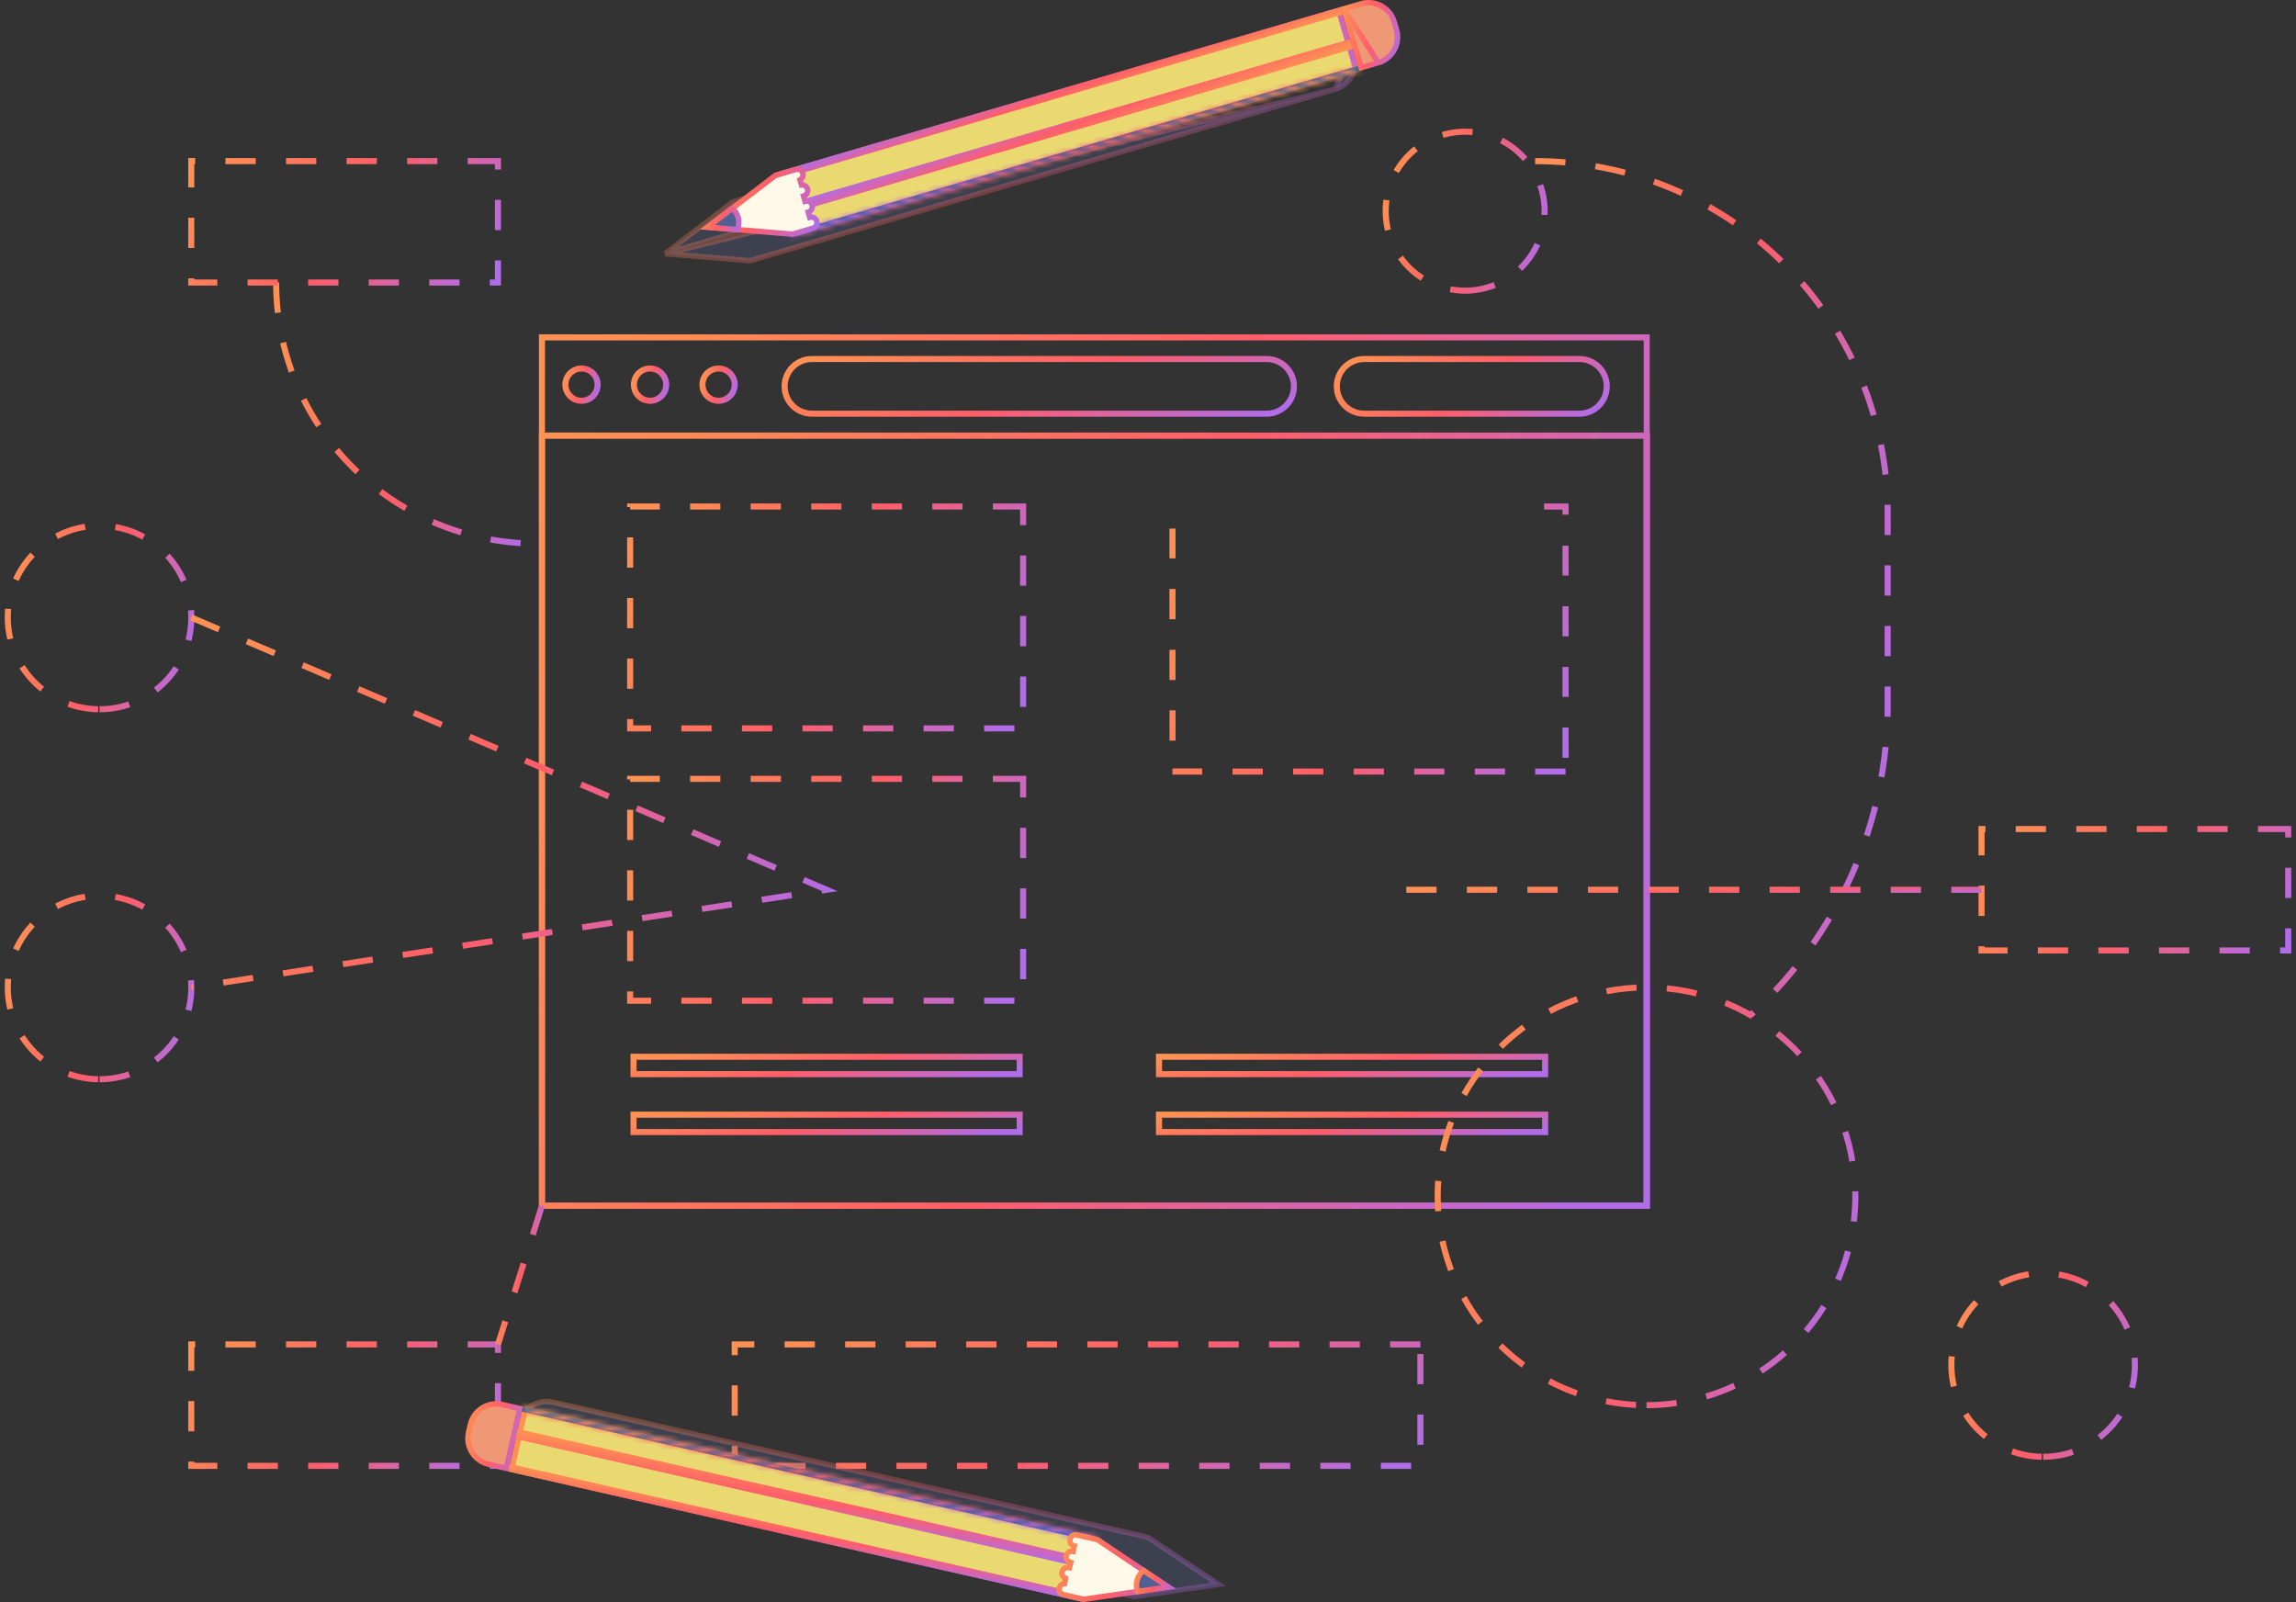 <svg width="430" height="300" viewBox="0 0 430 300" fill="none" xmlns="http://www.w3.org/2000/svg">
<rect x="0" y="0" width="430" height="300" fill="#333333" stroke="none"/>
<path d="M308.4 63.17H101.496V225.782H308.4V63.17Z" stroke="url(#paint0_linear_4180_7125)" stroke-width="1.136" stroke-miterlimit="10"/>
<path d="M101.548 225.198V225.71H102.06H307.807H308.319V225.198V82.158V81.646H307.807H102.06H101.548V82.158V225.198ZM308.493 225.833H101.445V81.503H308.493V225.833Z" fill="#D36775" stroke="url(#paint1_linear_4180_7125)" stroke-width="1.024"/>
<path d="M108.907 75.044C110.575 75.044 111.927 73.692 111.927 72.024C111.927 70.356 110.575 69.004 108.907 69.004C107.24 69.004 105.888 70.356 105.888 72.024C105.888 73.692 107.24 75.044 108.907 75.044Z" stroke="url(#paint2_linear_4180_7125)" stroke-width="1.136" stroke-miterlimit="10"/>
<path d="M121.742 75.044C123.41 75.044 124.762 73.692 124.762 72.024C124.762 70.356 123.41 69.004 121.742 69.004C120.075 69.004 118.723 70.356 118.723 72.024C118.723 73.692 120.075 75.044 121.742 75.044Z" stroke="url(#paint3_linear_4180_7125)" stroke-width="1.136" stroke-miterlimit="10"/>
<path d="M134.579 75.044C136.247 75.044 137.599 73.692 137.599 72.024C137.599 70.356 136.247 69.004 134.579 69.004C132.912 69.004 131.56 70.356 131.56 72.024C131.56 73.692 132.912 75.044 134.579 75.044Z" stroke="url(#paint4_linear_4180_7125)" stroke-width="1.136" stroke-miterlimit="10"/>
<path d="M237.216 77.46H152.061C150.704 77.46 149.402 76.92 148.442 75.96C147.483 75.001 146.943 73.699 146.943 72.341C146.943 70.984 147.483 69.682 148.442 68.722C149.402 67.763 150.704 67.223 152.061 67.223H237.216C238.574 67.223 239.876 67.763 240.835 68.722C241.795 69.682 242.334 70.984 242.334 72.341C242.334 73.699 241.795 75.001 240.835 75.96C239.876 76.92 238.574 77.46 237.216 77.46Z" stroke="url(#paint5_linear_4180_7125)" stroke-width="1.136" stroke-miterlimit="10"/>
<path d="M295.8 77.46H255.479C254.122 77.46 252.82 76.92 251.86 75.96C250.901 75.001 250.361 73.699 250.361 72.341C250.361 70.984 250.901 69.682 251.86 68.722C252.82 67.763 254.122 67.223 255.479 67.223H295.8C297.157 67.223 298.459 67.763 299.419 68.722C300.379 69.682 300.918 70.984 300.918 72.341C300.918 73.699 300.379 75.001 299.419 75.96C298.459 76.92 297.157 77.46 295.8 77.46Z" stroke="url(#paint6_linear_4180_7125)" stroke-width="1.136" stroke-miterlimit="10"/>
<path d="M191.615 145.837H118.017V187.386H191.615V145.837Z" stroke="url(#paint7_linear_4180_7125)" stroke-width="1.136" stroke-miterlimit="10" stroke-dasharray="5.67 5.67"/>
<path d="M191.615 94.841H118.017V136.389H191.615V94.841Z" stroke="url(#paint8_linear_4180_7125)" stroke-width="1.136" stroke-miterlimit="10" stroke-dasharray="5.67 5.67"/>
<path d="M190.97 197.878H118.651V201.133H190.97V197.878Z" stroke="url(#paint9_linear_4180_7125)" stroke-width="1.136" stroke-miterlimit="10"/>
<path d="M190.97 208.718H118.651V211.973H190.97V208.718Z" stroke="url(#paint10_linear_4180_7125)" stroke-width="1.136" stroke-miterlimit="10"/>
<path d="M289.38 197.878H217.062V201.133H289.38V197.878Z" stroke="url(#paint11_linear_4180_7125)" stroke-width="1.136" stroke-miterlimit="10"/>
<path d="M289.38 208.718H217.062V211.973H289.38V208.718Z" stroke="url(#paint12_linear_4180_7125)" stroke-width="1.136" stroke-miterlimit="10"/>
<path d="M51.718 52.903C51.714 59.323 52.975 65.681 55.43 71.614C57.885 77.546 61.485 82.937 66.024 87.477C70.564 92.018 75.953 95.619 81.885 98.075C87.817 100.531 94.175 101.794 100.596 101.791" stroke="url(#paint13_linear_4180_7125)" stroke-width="1.136" stroke-miterlimit="10" stroke-dasharray="5.67 5.67"/>
<path d="M308.36 263.113C329.961 263.113 347.472 245.602 347.472 224.001C347.472 202.4 329.961 184.888 308.36 184.888C286.758 184.888 269.247 202.4 269.247 224.001C269.247 245.602 286.758 263.113 308.36 263.113Z" stroke="url(#paint14_linear_4180_7125)" stroke-width="1.136" stroke-miterlimit="10" stroke-dasharray="5.67 5.67"/>
<path d="M18.645 132.807C28.136 132.807 35.831 125.112 35.831 115.62C35.831 106.128 28.136 98.433 18.645 98.433C9.153 98.433 1.458 106.128 1.458 115.62C1.458 125.112 9.153 132.807 18.645 132.807Z" stroke="url(#paint15_linear_4180_7125)" stroke-width="1.136" stroke-miterlimit="10" stroke-dasharray="5.67 5.67"/>
<path d="M382.643 272.776C392.135 272.776 399.829 265.082 399.829 255.59C399.829 246.098 392.135 238.403 382.643 238.403C373.151 238.403 365.456 246.098 365.456 255.59C365.456 265.082 373.151 272.776 382.643 272.776Z" stroke="url(#paint16_linear_4180_7125)" stroke-width="1.136" stroke-miterlimit="10" stroke-dasharray="5.67 5.67"/>
<path d="M18.645 202.085C28.136 202.085 35.831 194.39 35.831 184.898C35.831 175.407 28.136 167.712 18.645 167.712C9.153 167.712 1.458 175.407 1.458 184.898C1.458 194.39 9.153 202.085 18.645 202.085Z" stroke="url(#paint17_linear_4180_7125)" stroke-width="1.136" stroke-miterlimit="10" stroke-dasharray="5.67 5.67"/>
<path d="M274.396 54.428C282.616 54.428 289.28 47.764 289.28 39.544C289.28 31.325 282.616 24.661 274.396 24.661C266.176 24.661 259.513 31.325 259.513 39.544C259.513 47.764 266.176 54.428 274.396 54.428Z" stroke="url(#paint18_linear_4180_7125)" stroke-width="1.136" stroke-miterlimit="10" stroke-dasharray="5.67 5.67"/>
<path d="M224.637 144.527H220.091V144.394H224.635L224.637 144.527ZM293.247 94.789L293.262 95.854H293.137V95.414V94.902H292.625H289.687V94.789H293.247ZM292.68 144.414L292.683 144.527H288.019V144.414H292.68ZM281.355 144.527H276.708V144.414H281.355V144.527ZM270.013 144.527H265.366V144.414H270.013V144.527ZM258.672 144.527H254.024V144.414H258.672V144.527ZM247.324 144.414L247.325 144.527H242.672V144.414H247.324ZM235.988 144.527H231.341V144.414H235.988V144.527ZM293.277 141.374H293.137V136.727H293.252L293.277 141.374ZM219.651 138.17H219.539V133.523H219.651V138.17ZM293.277 129.981H293.137V125.395H293.252L293.277 129.981ZM219.641 126.828H219.528V122.181H219.641V126.828ZM293.268 118.639H293.137V114.033H293.251L293.268 118.639ZM219.641 115.436H219.528V110.788H219.641V115.436ZM293.268 107.247H293.137V102.691H293.251L293.268 107.247ZM219.641 104.043H219.528V99.488H219.641V104.043Z" fill="#D36775" stroke="url(#paint19_linear_4180_7125)" stroke-width="1.024"/>
<path d="M287.508 30.168C296.179 30.16 304.766 31.862 312.779 35.176C320.791 38.489 328.072 43.351 334.204 49.481C340.336 55.611 345.2 62.89 348.516 70.902C351.832 78.914 353.537 87.5 353.531 96.171V131.998C353.531 142.896 351.263 153.674 346.869 163.647C342.476 173.62 336.054 182.569 328.012 189.925L327.849 190.078" stroke="url(#paint20_linear_4180_7125)" stroke-width="1.136" stroke-miterlimit="10" stroke-dasharray="5.67 5.67"/>
<path d="M93.257 30.168H35.822V52.903H93.257V30.168Z" stroke="url(#paint21_linear_4180_7125)" stroke-width="1.136" stroke-miterlimit="10" stroke-dasharray="5.67 5.67"/>
<path d="M93.257 251.741H35.822V274.475H93.257V251.741Z" stroke="url(#paint22_linear_4180_7125)" stroke-width="1.136" stroke-miterlimit="10" stroke-dasharray="5.67 5.67"/>
<path d="M428.542 155.234H371.106V177.969H428.542V155.234Z" stroke="url(#paint23_linear_4180_7125)" stroke-width="1.136" stroke-miterlimit="10" stroke-dasharray="5.67 5.67"/>
<path d="M101.496 225.782L93.266 251.741" stroke="url(#paint24_linear_4180_7125)" stroke-width="1.136" stroke-miterlimit="10" stroke-dasharray="5.67 5.67"/>
<path d="M266.013 251.741H137.6V274.475H266.013V251.741Z" stroke="url(#paint25_linear_4180_7125)" stroke-width="1.136" stroke-miterlimit="10" stroke-dasharray="5.67 5.67"/>
<path opacity="0.3" d="M228.185 296.66L212.395 298.952L211.72 298.799L211.72 298.799L208.516 298.072L208.403 298.571L208.516 298.072L104.69 274.529L104.69 274.529L100.913 273.669L100.913 273.669C100.272 273.524 99.667 273.255 99.131 272.876C98.594 272.497 98.138 272.016 97.788 271.461C97.438 270.905 97.201 270.287 97.09 269.64C96.98 268.993 96.997 268.33 97.143 267.69C97.143 267.69 97.143 267.69 97.143 267.69L97.47 266.259C97.775 264.977 98.574 263.868 99.694 263.172C100.814 262.477 102.164 262.252 103.449 262.548L103.453 262.548L107.238 263.387L107.24 263.388L211.043 286.951L211.043 286.951L214.247 287.678L214.247 287.678L214.923 287.831L228.185 296.66Z" fill="#516092" stroke="url(#paint26_linear_4180_7125)" stroke-width="1.024"/>
<path d="M94.814 274.927L91.536 274.181L91.536 274.181C90.895 274.036 90.29 273.767 89.754 273.388C89.218 273.009 88.761 272.528 88.411 271.973C88.061 271.417 87.824 270.798 87.713 270.151C87.603 269.504 87.62 268.842 87.766 268.202C87.766 268.202 87.766 268.202 87.766 268.202L88.093 266.769L88.094 266.768C88.238 266.128 88.508 265.522 88.887 264.986C89.266 264.45 89.747 263.994 90.302 263.644C90.857 263.294 91.476 263.056 92.123 262.946C92.77 262.835 93.433 262.853 94.073 262.998C94.073 262.998 94.073 262.998 94.073 262.998L97.351 263.745L94.814 274.927Z" fill="#EF9875" stroke="url(#paint27_linear_4180_7125)" stroke-width="1.024"/>
<path d="M95.815 275.144L98.352 263.971L204.783 288.118L205.114 288.334L202.641 299.244L202.258 299.291L95.815 275.144Z" fill="#EAD971" stroke="url(#paint28_linear_4180_7125)" stroke-width="1.024"/>
<path d="M97.173 269.06L97.375 268.171L204.175 292.416L203.973 293.305L97.173 269.06Z" fill="#0058A0" stroke="url(#paint29_linear_4180_7125)" stroke-width="1.024"/>
<path d="M95.789 275.143L95.889 274.704L202.688 298.948L202.589 299.388L95.789 275.143Z" fill="#0058A0" stroke="url(#paint30_linear_4180_7125)" stroke-width="1.024"/>
<mask id="path-32-inside-1_4180_7125" fill="white">
<path d="M205.728 287.823L97.93 263.352L97.714 264.3L205.512 288.771L205.728 287.823Z"/>
</mask>
<path d="M205.728 287.823L97.93 263.352L97.714 264.3L205.512 288.771L205.728 287.823Z" fill="#0058A0"/>
<path d="M97.93 263.352L98.156 262.353L97.158 262.127L96.931 263.125L97.93 263.352ZM205.728 287.823L206.726 288.049L206.952 287.051L205.954 286.825L205.728 287.823ZM205.512 288.771L205.286 289.769L206.284 289.996L206.511 288.998L205.512 288.771ZM97.714 264.3L96.716 264.073L96.49 265.071L97.488 265.298L97.714 264.3ZM97.703 264.35L205.501 288.821L205.954 286.825L98.156 262.353L97.703 264.35ZM204.729 287.596L204.514 288.545L206.511 288.998L206.726 288.049L204.729 287.596ZM205.739 287.773L97.941 263.302L97.488 265.298L205.286 289.769L205.739 287.773ZM98.713 264.526L98.928 263.578L96.931 263.125L96.716 264.073L98.713 264.526Z" fill="url(#paint31_linear_4180_7125)" mask="url(#path-32-inside-1_4180_7125)"/>
<path d="M218.776 297.171L202.978 299.464L199.114 298.588C198.878 298.517 198.674 298.365 198.537 298.16L198.111 298.442L198.537 298.16C198.399 297.95 198.34 297.698 198.37 297.449C198.401 297.199 198.52 296.969 198.705 296.8C198.891 296.63 199.13 296.532 199.381 296.524L199.548 295.535C199.294 295.437 199.087 295.243 198.972 294.995C198.857 294.748 198.842 294.465 198.932 294.207C199.021 293.948 199.207 293.735 199.451 293.611C199.666 293.502 199.911 293.47 200.145 293.52C200.188 293.532 200.231 293.543 200.275 293.553L200.538 292.565C200.495 292.552 200.452 292.54 200.409 292.53C200.307 292.497 200.21 292.448 200.122 292.386C200.008 292.306 199.911 292.203 199.837 292.085C199.763 291.967 199.712 291.836 199.689 291.698C199.665 291.561 199.669 291.42 199.7 291.284C199.73 291.148 199.788 291.019 199.868 290.905C199.949 290.791 200.051 290.694 200.169 290.62C200.287 290.545 200.419 290.495 200.556 290.471C200.694 290.448 200.835 290.452 200.971 290.482L201.084 289.983L201.197 289.484C201.061 289.453 200.932 289.396 200.818 289.315C200.704 289.235 200.608 289.133 200.533 289.015C200.459 288.897 200.408 288.765 200.385 288.627C200.361 288.49 200.365 288.349 200.396 288.213C200.427 288.077 200.484 287.948 200.564 287.834L200.181 287.563L200.564 287.834C200.645 287.72 200.747 287.623 200.865 287.549C200.983 287.475 201.115 287.424 201.252 287.401C201.39 287.377 201.531 287.381 201.667 287.412C201.667 287.412 201.667 287.412 201.667 287.412L205.546 288.291L218.776 297.171Z" fill="#FFF9E9" stroke="url(#paint32_linear_4180_7125)" stroke-width="1.024"/>
<path d="M212.96 295.872C213.162 295.153 213.592 294.522 214.181 294.072L218.814 297.171L213.054 298.009C212.797 297.328 212.762 296.579 212.96 295.872Z" fill="#516092" stroke="url(#paint33_linear_4180_7125)" stroke-width="1.024"/>
<path opacity="0.3" d="M124.566 47.507L137.252 37.818L137.917 37.62L137.919 37.62L141.07 36.699L141.07 36.699L243.196 6.779L243.197 6.779L246.912 5.694L246.913 5.693C247.543 5.508 248.203 5.449 248.855 5.519C249.508 5.59 250.14 5.788 250.716 6.103C251.292 6.417 251.801 6.842 252.212 7.354C252.624 7.865 252.931 8.452 253.115 9.082L124.566 47.507ZM124.566 47.507L140.473 48.813L141.139 48.615L141.141 48.614L144.293 47.693L144.294 47.693L246.42 17.762L246.42 17.762L250.135 16.677L124.566 47.507ZM253.115 9.082L253.524 10.484C253.895 11.755 253.747 13.121 253.111 14.282C252.476 15.443 251.406 16.305 250.136 16.677L253.115 9.082Z" fill="#516092" stroke="url(#paint34_linear_4180_7125)" stroke-width="1.024"/>
<path d="M251.673 1.66L254.896 0.719L254.896 0.719L254.898 0.718C255.531 0.531 256.194 0.47 256.849 0.54C257.505 0.61 258.14 0.809 258.719 1.126C259.297 1.443 259.807 1.871 260.219 2.386L260.618 2.066L260.219 2.386C260.631 2.901 260.937 3.492 261.119 4.126L261.12 4.127L261.529 5.53L261.53 5.531C261.715 6.16 261.774 6.821 261.703 7.473C261.633 8.126 261.435 8.758 261.12 9.334C260.806 9.91 260.381 10.418 259.869 10.83C259.358 11.242 258.771 11.548 258.141 11.733L251.673 1.66ZM251.673 1.66L254.915 12.675L258.141 11.733L251.673 1.66Z" fill="#EF9875" stroke="url(#paint35_linear_4180_7125)" stroke-width="1.024"/>
<path d="M250.709 1.948L253.932 12.942L149.192 43.624L148.799 43.595L145.652 32.864L145.968 32.63L250.709 1.948Z" fill="#EAD971" stroke="url(#paint36_linear_4180_7125)" stroke-width="1.024"/>
<path d="M252.467 7.942L252.723 8.816L147.624 39.609L147.368 38.734L252.467 7.942Z" fill="#0058A0" stroke="url(#paint37_linear_4180_7125)" stroke-width="1.024"/>
<path d="M250.713 1.959L250.84 2.391L145.741 33.184L145.614 32.752L250.713 1.959Z" fill="#0058A0" stroke="url(#paint38_linear_4180_7125)" stroke-width="1.024"/>
<mask id="path-41-inside-2_4180_7125" fill="white">
<path d="M148.485 44.38L254.566 13.3L254.293 12.367L148.212 43.447L148.485 44.38Z"/>
</mask>
<path d="M148.485 44.38L254.566 13.3L254.293 12.367L148.212 43.447L148.485 44.38Z" fill="#0058A0"/>
<path d="M254.566 13.3L254.854 14.282L255.837 13.994L255.549 13.012L254.566 13.3ZM148.485 44.38L147.503 44.668L147.791 45.651L148.773 45.363L148.485 44.38ZM148.212 43.447L147.924 42.465L146.942 42.753L147.229 43.735L148.212 43.447ZM254.293 12.367L255.275 12.079L254.988 11.097L254.005 11.384L254.293 12.367ZM254.279 12.318L148.197 43.398L148.773 45.363L254.854 14.282L254.279 12.318ZM149.468 44.093L149.194 43.159L147.229 43.735L147.503 44.668L149.468 44.093ZM148.5 44.429L254.581 13.349L254.005 11.384L147.924 42.465L148.5 44.429ZM253.311 12.654L253.584 13.588L255.549 13.012L255.275 12.079L253.311 12.654Z" fill="url(#paint39_linear_4180_7125)" mask="url(#path-41-inside-2_4180_7125)"/>
<path d="M132.529 42.542L145.214 32.854L149.033 31.734L149.035 31.734C149.286 31.659 149.556 31.68 149.792 31.793C150.028 31.906 150.214 32.103 150.313 32.346C150.412 32.588 150.417 32.859 150.327 33.105C150.238 33.351 150.06 33.555 149.828 33.677L150.118 34.639C150.381 34.612 150.645 34.686 150.857 34.845C151.069 35.004 151.213 35.237 151.26 35.498C151.308 35.758 151.256 36.027 151.115 36.251C150.978 36.467 150.768 36.626 150.524 36.699C150.511 36.702 150.498 36.706 150.486 36.709L150.762 37.695C150.775 37.691 150.788 37.688 150.8 37.684C150.925 37.651 151.055 37.642 151.183 37.656C151.321 37.67 151.455 37.712 151.577 37.779C151.698 37.846 151.806 37.935 151.892 38.044C151.979 38.152 152.044 38.276 152.083 38.409C152.122 38.542 152.134 38.681 152.119 38.819C152.104 38.957 152.062 39.091 151.996 39.212C151.929 39.334 151.839 39.441 151.731 39.528C151.623 39.615 151.499 39.68 151.366 39.719L151.51 40.21L151.653 40.701C151.922 40.623 152.211 40.654 152.457 40.788C152.703 40.923 152.885 41.15 152.963 41.418C153.042 41.687 153.011 41.976 152.876 42.222C152.742 42.467 152.515 42.65 152.246 42.728L152.246 42.728L148.437 43.848L132.529 42.542Z" fill="#FFF9E9" stroke="url(#paint40_linear_4180_7125)" stroke-width="1.024"/>
<path d="M138.273 40.821C138.447 41.548 138.378 42.308 138.082 42.988L132.528 42.532L137.15 39C137.707 39.47 138.102 40.107 138.273 40.821Z" fill="#516092" stroke="url(#paint41_linear_4180_7125)" stroke-width="1.024"/>
<path d="M35.822 115.62L154.818 166.606L35.822 184.898" stroke="url(#paint42_linear_4180_7125)" stroke-width="1.136" stroke-miterlimit="10" stroke-dasharray="5.67 5.67"/>
<path d="M371.108 166.606H259.513" stroke="url(#paint43_linear_4180_7125)" stroke-width="1.136" stroke-miterlimit="10" stroke-dasharray="5.67 5.67"/>
<defs>
<linearGradient id="paint0_linear_4180_7125" x1="357.058" y1="213.322" x2="11.183" y2="100.658" gradientUnits="userSpaceOnUse">
<stop offset="0.141" stop-color="#B16CEA"/>
<stop offset="0.36" stop-color="#E9628E"/>
<stop offset="0.448" stop-color="#FF5E69"/>
<stop offset="0.719" stop-color="#FF8A56"/>
<stop offset="1" stop-color="#FFA84B"/>
</linearGradient>
<linearGradient id="paint1_linear_4180_7125" x1="357.937" y1="215.207" x2="18.757" y2="90.909" gradientUnits="userSpaceOnUse">
<stop offset="0.141" stop-color="#B16CEA"/>
<stop offset="0.36" stop-color="#E9628E"/>
<stop offset="0.448" stop-color="#FF5E69"/>
<stop offset="0.719" stop-color="#FF8A56"/>
<stop offset="1" stop-color="#FFA84B"/>
</linearGradient>
<linearGradient id="paint2_linear_4180_7125" x1="113.347" y1="74.581" x2="102.867" y2="71.898" gradientUnits="userSpaceOnUse">
<stop offset="0.141" stop-color="#B16CEA"/>
<stop offset="0.36" stop-color="#E9628E"/>
<stop offset="0.448" stop-color="#FF5E69"/>
<stop offset="0.719" stop-color="#FF8A56"/>
<stop offset="1" stop-color="#FFA84B"/>
</linearGradient>
<linearGradient id="paint3_linear_4180_7125" x1="126.182" y1="74.581" x2="115.702" y2="71.898" gradientUnits="userSpaceOnUse">
<stop offset="0.141" stop-color="#B16CEA"/>
<stop offset="0.36" stop-color="#E9628E"/>
<stop offset="0.448" stop-color="#FF5E69"/>
<stop offset="0.719" stop-color="#FF8A56"/>
<stop offset="1" stop-color="#FFA84B"/>
</linearGradient>
<linearGradient id="paint4_linear_4180_7125" x1="139.019" y1="74.581" x2="128.539" y2="71.898" gradientUnits="userSpaceOnUse">
<stop offset="0.141" stop-color="#B16CEA"/>
<stop offset="0.36" stop-color="#E9628E"/>
<stop offset="0.448" stop-color="#FF5E69"/>
<stop offset="0.719" stop-color="#FF8A56"/>
<stop offset="1" stop-color="#FFA84B"/>
</linearGradient>
<linearGradient id="paint5_linear_4180_7125" x1="264.768" y1="76.675" x2="238.409" y2="13.791" gradientUnits="userSpaceOnUse">
<stop offset="0.141" stop-color="#B16CEA"/>
<stop offset="0.36" stop-color="#E9628E"/>
<stop offset="0.448" stop-color="#FF5E69"/>
<stop offset="0.719" stop-color="#FF8A56"/>
<stop offset="1" stop-color="#FFA84B"/>
</linearGradient>
<linearGradient id="paint6_linear_4180_7125" x1="312.807" y1="76.675" x2="276.836" y2="31.192" gradientUnits="userSpaceOnUse">
<stop offset="0.141" stop-color="#B16CEA"/>
<stop offset="0.36" stop-color="#E9628E"/>
<stop offset="0.448" stop-color="#FF5E69"/>
<stop offset="0.719" stop-color="#FF8A56"/>
<stop offset="1" stop-color="#FFA84B"/>
</linearGradient>
<linearGradient id="paint7_linear_4180_7125" x1="208.923" y1="184.202" x2="96.049" y2="133.016" gradientUnits="userSpaceOnUse">
<stop offset="0.141" stop-color="#B16CEA"/>
<stop offset="0.36" stop-color="#E9628E"/>
<stop offset="0.448" stop-color="#FF5E69"/>
<stop offset="0.719" stop-color="#FF8A56"/>
<stop offset="1" stop-color="#FFA84B"/>
</linearGradient>
<linearGradient id="paint8_linear_4180_7125" x1="208.923" y1="133.206" x2="96.049" y2="82.02" gradientUnits="userSpaceOnUse">
<stop offset="0.141" stop-color="#B16CEA"/>
<stop offset="0.36" stop-color="#E9628E"/>
<stop offset="0.448" stop-color="#FF5E69"/>
<stop offset="0.719" stop-color="#FF8A56"/>
<stop offset="1" stop-color="#FFA84B"/>
</linearGradient>
<linearGradient id="paint9_linear_4180_7125" x1="207.977" y1="200.884" x2="203.968" y2="178.078" gradientUnits="userSpaceOnUse">
<stop offset="0.141" stop-color="#B16CEA"/>
<stop offset="0.36" stop-color="#E9628E"/>
<stop offset="0.448" stop-color="#FF5E69"/>
<stop offset="0.719" stop-color="#FF8A56"/>
<stop offset="1" stop-color="#FFA84B"/>
</linearGradient>
<linearGradient id="paint10_linear_4180_7125" x1="207.977" y1="211.724" x2="203.968" y2="188.918" gradientUnits="userSpaceOnUse">
<stop offset="0.141" stop-color="#B16CEA"/>
<stop offset="0.36" stop-color="#E9628E"/>
<stop offset="0.448" stop-color="#FF5E69"/>
<stop offset="0.719" stop-color="#FF8A56"/>
<stop offset="1" stop-color="#FFA84B"/>
</linearGradient>
<linearGradient id="paint11_linear_4180_7125" x1="306.388" y1="200.884" x2="302.378" y2="178.078" gradientUnits="userSpaceOnUse">
<stop offset="0.141" stop-color="#B16CEA"/>
<stop offset="0.36" stop-color="#E9628E"/>
<stop offset="0.448" stop-color="#FF5E69"/>
<stop offset="0.719" stop-color="#FF8A56"/>
<stop offset="1" stop-color="#FFA84B"/>
</linearGradient>
<linearGradient id="paint12_linear_4180_7125" x1="306.388" y1="211.724" x2="302.378" y2="188.918" gradientUnits="userSpaceOnUse">
<stop offset="0.141" stop-color="#B16CEA"/>
<stop offset="0.36" stop-color="#E9628E"/>
<stop offset="0.448" stop-color="#FF5E69"/>
<stop offset="0.719" stop-color="#FF8A56"/>
<stop offset="1" stop-color="#FFA84B"/>
</linearGradient>
<linearGradient id="paint13_linear_4180_7125" x1="112.09" y1="98.045" x2="27.27" y2="76.335" gradientUnits="userSpaceOnUse">
<stop offset="0.141" stop-color="#B16CEA"/>
<stop offset="0.36" stop-color="#E9628E"/>
<stop offset="0.448" stop-color="#FF5E69"/>
<stop offset="0.719" stop-color="#FF8A56"/>
<stop offset="1" stop-color="#FFA84B"/>
</linearGradient>
<linearGradient id="paint14_linear_4180_7125" x1="365.868" y1="257.119" x2="230.124" y2="222.368" gradientUnits="userSpaceOnUse">
<stop offset="0.141" stop-color="#B16CEA"/>
<stop offset="0.36" stop-color="#E9628E"/>
<stop offset="0.448" stop-color="#FF5E69"/>
<stop offset="0.719" stop-color="#FF8A56"/>
<stop offset="1" stop-color="#FFA84B"/>
</linearGradient>
<linearGradient id="paint15_linear_4180_7125" x1="43.915" y1="130.173" x2="-15.733" y2="114.903" gradientUnits="userSpaceOnUse">
<stop offset="0.141" stop-color="#B16CEA"/>
<stop offset="0.36" stop-color="#E9628E"/>
<stop offset="0.448" stop-color="#FF5E69"/>
<stop offset="0.719" stop-color="#FF8A56"/>
<stop offset="1" stop-color="#FFA84B"/>
</linearGradient>
<linearGradient id="paint16_linear_4180_7125" x1="407.913" y1="270.142" x2="348.265" y2="254.872" gradientUnits="userSpaceOnUse">
<stop offset="0.141" stop-color="#B16CEA"/>
<stop offset="0.36" stop-color="#E9628E"/>
<stop offset="0.448" stop-color="#FF5E69"/>
<stop offset="0.719" stop-color="#FF8A56"/>
<stop offset="1" stop-color="#FFA84B"/>
</linearGradient>
<linearGradient id="paint17_linear_4180_7125" x1="43.915" y1="199.451" x2="-15.733" y2="184.181" gradientUnits="userSpaceOnUse">
<stop offset="0.141" stop-color="#B16CEA"/>
<stop offset="0.36" stop-color="#E9628E"/>
<stop offset="0.448" stop-color="#FF5E69"/>
<stop offset="0.719" stop-color="#FF8A56"/>
<stop offset="1" stop-color="#FFA84B"/>
</linearGradient>
<linearGradient id="paint18_linear_4180_7125" x1="296.28" y1="52.147" x2="244.625" y2="38.923" gradientUnits="userSpaceOnUse">
<stop offset="0.141" stop-color="#B16CEA"/>
<stop offset="0.36" stop-color="#E9628E"/>
<stop offset="0.448" stop-color="#FF5E69"/>
<stop offset="0.719" stop-color="#FF8A56"/>
<stop offset="1" stop-color="#FFA84B"/>
</linearGradient>
<linearGradient id="paint19_linear_4180_7125" x1="311.377" y1="141.149" x2="190.33" y2="95.5" gradientUnits="userSpaceOnUse">
<stop offset="0.141" stop-color="#B16CEA"/>
<stop offset="0.36" stop-color="#E9628E"/>
<stop offset="0.448" stop-color="#FF5E69"/>
<stop offset="0.719" stop-color="#FF8A56"/>
<stop offset="1" stop-color="#FFA84B"/>
</linearGradient>
<linearGradient id="paint20_linear_4180_7125" x1="369.058" y1="177.825" x2="248.327" y2="165.064" gradientUnits="userSpaceOnUse">
<stop offset="0.141" stop-color="#B16CEA"/>
<stop offset="0.36" stop-color="#E9628E"/>
<stop offset="0.448" stop-color="#FF5E69"/>
<stop offset="0.719" stop-color="#FF8A56"/>
<stop offset="1" stop-color="#FFA84B"/>
</linearGradient>
<linearGradient id="paint21_linear_4180_7125" x1="106.765" y1="51.161" x2="31.886" y2="2.733" gradientUnits="userSpaceOnUse">
<stop offset="0.141" stop-color="#B16CEA"/>
<stop offset="0.36" stop-color="#E9628E"/>
<stop offset="0.448" stop-color="#FF5E69"/>
<stop offset="0.719" stop-color="#FF8A56"/>
<stop offset="1" stop-color="#FFA84B"/>
</linearGradient>
<linearGradient id="paint22_linear_4180_7125" x1="106.765" y1="272.733" x2="31.886" y2="224.305" gradientUnits="userSpaceOnUse">
<stop offset="0.141" stop-color="#B16CEA"/>
<stop offset="0.36" stop-color="#E9628E"/>
<stop offset="0.448" stop-color="#FF5E69"/>
<stop offset="0.719" stop-color="#FF8A56"/>
<stop offset="1" stop-color="#FFA84B"/>
</linearGradient>
<linearGradient id="paint23_linear_4180_7125" x1="442.049" y1="176.227" x2="367.17" y2="127.799" gradientUnits="userSpaceOnUse">
<stop offset="0.141" stop-color="#B16CEA"/>
<stop offset="0.36" stop-color="#E9628E"/>
<stop offset="0.448" stop-color="#FF5E69"/>
<stop offset="0.719" stop-color="#FF8A56"/>
<stop offset="1" stop-color="#FFA84B"/>
</linearGradient>
<linearGradient id="paint24_linear_4180_7125" x1="103.431" y1="249.752" x2="88.313" y2="248.525" gradientUnits="userSpaceOnUse">
<stop offset="0.141" stop-color="#B16CEA"/>
<stop offset="0.36" stop-color="#E9628E"/>
<stop offset="0.448" stop-color="#FF5E69"/>
<stop offset="0.719" stop-color="#FF8A56"/>
<stop offset="1" stop-color="#FFA84B"/>
</linearGradient>
<linearGradient id="paint25_linear_4180_7125" x1="296.212" y1="272.733" x2="219.393" y2="161.654" gradientUnits="userSpaceOnUse">
<stop offset="0.141" stop-color="#B16CEA"/>
<stop offset="0.36" stop-color="#E9628E"/>
<stop offset="0.448" stop-color="#FF5E69"/>
<stop offset="0.719" stop-color="#FF8A56"/>
<stop offset="1" stop-color="#FFA84B"/>
</linearGradient>
<linearGradient id="paint26_linear_4180_7125" x1="260.877" y1="296.594" x2="125.867" y2="174.149" gradientUnits="userSpaceOnUse">
<stop offset="0.141" stop-color="#B16CEA"/>
<stop offset="0.36" stop-color="#E9628E"/>
<stop offset="0.448" stop-color="#FF5E69"/>
<stop offset="0.719" stop-color="#FF8A56"/>
<stop offset="1" stop-color="#FFA84B"/>
</linearGradient>
<linearGradient id="paint27_linear_4180_7125" x1="100.511" y1="274.53" x2="81.329" y2="270.493" gradientUnits="userSpaceOnUse">
<stop offset="0.141" stop-color="#B16CEA"/>
<stop offset="0.36" stop-color="#E9628E"/>
<stop offset="0.448" stop-color="#FF5E69"/>
<stop offset="0.719" stop-color="#FF8A56"/>
<stop offset="1" stop-color="#FFA84B"/>
</linearGradient>
<linearGradient id="paint28_linear_4180_7125" x1="231.676" y1="297.017" x2="104.161" y2="198.067" gradientUnits="userSpaceOnUse">
<stop offset="0.141" stop-color="#B16CEA"/>
<stop offset="0.36" stop-color="#E9628E"/>
<stop offset="0.448" stop-color="#FF5E69"/>
<stop offset="0.719" stop-color="#FF8A56"/>
<stop offset="1" stop-color="#FFA84B"/>
</linearGradient>
<linearGradient id="paint29_linear_4180_7125" x1="229.743" y1="299.527" x2="231.895" y2="285.754" gradientUnits="userSpaceOnUse">
<stop offset="0.141" stop-color="#B16CEA"/>
<stop offset="0.36" stop-color="#E9628E"/>
<stop offset="0.448" stop-color="#FF5E69"/>
<stop offset="0.719" stop-color="#FF8A56"/>
<stop offset="1" stop-color="#FFA84B"/>
</linearGradient>
<linearGradient id="paint30_linear_4180_7125" x1="228.351" y1="305.645" x2="230.162" y2="295.168" gradientUnits="userSpaceOnUse">
<stop offset="0.141" stop-color="#B16CEA"/>
<stop offset="0.36" stop-color="#E9628E"/>
<stop offset="0.448" stop-color="#FF5E69"/>
<stop offset="0.719" stop-color="#FF8A56"/>
<stop offset="1" stop-color="#FFA84B"/>
</linearGradient>
<linearGradient id="paint31_linear_4180_7125" x1="230.88" y1="294.453" x2="232.198" y2="287.559" gradientUnits="userSpaceOnUse">
<stop offset="0.141" stop-color="#B16CEA"/>
<stop offset="0.36" stop-color="#E9628E"/>
<stop offset="0.448" stop-color="#FF5E69"/>
<stop offset="0.719" stop-color="#FF8A56"/>
<stop offset="1" stop-color="#FFA84B"/>
</linearGradient>
<linearGradient id="paint32_linear_4180_7125" x1="225.412" y1="298.98" x2="190.736" y2="283.871" gradientUnits="userSpaceOnUse">
<stop offset="0.141" stop-color="#B16CEA"/>
<stop offset="0.36" stop-color="#E9628E"/>
<stop offset="0.448" stop-color="#FF5E69"/>
<stop offset="0.719" stop-color="#FF8A56"/>
<stop offset="1" stop-color="#FFA84B"/>
</linearGradient>
<linearGradient id="paint33_linear_4180_7125" x1="222.06" y1="298.179" x2="209.444" y2="293.204" gradientUnits="userSpaceOnUse">
<stop offset="0.141" stop-color="#B16CEA"/>
<stop offset="0.36" stop-color="#E9628E"/>
<stop offset="0.448" stop-color="#FF5E69"/>
<stop offset="0.719" stop-color="#FF8A56"/>
<stop offset="1" stop-color="#FFA84B"/>
</linearGradient>
<linearGradient id="paint34_linear_4180_7125" x1="285.053" y1="45.932" x2="130.932" y2="-70.642" gradientUnits="userSpaceOnUse">
<stop offset="0.141" stop-color="#B16CEA"/>
<stop offset="0.36" stop-color="#E9628E"/>
<stop offset="0.448" stop-color="#FF5E69"/>
<stop offset="0.719" stop-color="#FF8A56"/>
<stop offset="1" stop-color="#FFA84B"/>
</linearGradient>
<linearGradient id="paint35_linear_4180_7125" x1="264.879" y1="12.289" x2="245.078" y2="8.021" gradientUnits="userSpaceOnUse">
<stop offset="0.141" stop-color="#B16CEA"/>
<stop offset="0.36" stop-color="#E9628E"/>
<stop offset="0.448" stop-color="#FF5E69"/>
<stop offset="0.719" stop-color="#FF8A56"/>
<stop offset="1" stop-color="#FFA84B"/>
</linearGradient>
<linearGradient id="paint36_linear_4180_7125" x1="280.32" y1="40.859" x2="138.573" y2="-51.925" gradientUnits="userSpaceOnUse">
<stop offset="0.141" stop-color="#B16CEA"/>
<stop offset="0.36" stop-color="#E9628E"/>
<stop offset="0.448" stop-color="#FF5E69"/>
<stop offset="0.719" stop-color="#FF8A56"/>
<stop offset="1" stop-color="#FFA84B"/>
</linearGradient>
<linearGradient id="paint37_linear_4180_7125" x1="121.828" y1="45.839" x2="126.651" y2="58.919" gradientUnits="userSpaceOnUse">
<stop offset="0.141" stop-color="#B16CEA"/>
<stop offset="0.36" stop-color="#E9628E"/>
<stop offset="0.448" stop-color="#FF5E69"/>
<stop offset="0.719" stop-color="#FF8A56"/>
<stop offset="1" stop-color="#FFA84B"/>
</linearGradient>
<linearGradient id="paint38_linear_4180_7125" x1="120.063" y1="39.822" x2="123.579" y2="49.856" gradientUnits="userSpaceOnUse">
<stop offset="0.141" stop-color="#B16CEA"/>
<stop offset="0.36" stop-color="#E9628E"/>
<stop offset="0.448" stop-color="#FF5E69"/>
<stop offset="0.719" stop-color="#FF8A56"/>
<stop offset="1" stop-color="#FFA84B"/>
</linearGradient>
<linearGradient id="paint39_linear_4180_7125" x1="123.285" y1="50.828" x2="125.489" y2="57.492" gradientUnits="userSpaceOnUse">
<stop offset="0.141" stop-color="#B16CEA"/>
<stop offset="0.36" stop-color="#E9628E"/>
<stop offset="0.448" stop-color="#FF5E69"/>
<stop offset="0.719" stop-color="#FF8A56"/>
<stop offset="1" stop-color="#FFA84B"/>
</linearGradient>
<linearGradient id="paint40_linear_4180_7125" x1="158.775" y1="43.355" x2="123.988" y2="28.258" gradientUnits="userSpaceOnUse">
<stop offset="0.141" stop-color="#B16CEA"/>
<stop offset="0.36" stop-color="#E9628E"/>
<stop offset="0.448" stop-color="#FF5E69"/>
<stop offset="0.719" stop-color="#FF8A56"/>
<stop offset="1" stop-color="#FFA84B"/>
</linearGradient>
<linearGradient id="paint41_linear_4180_7125" x1="140.694" y1="43.13" x2="128.242" y2="38.37" gradientUnits="userSpaceOnUse">
<stop offset="0.141" stop-color="#B16CEA"/>
<stop offset="0.36" stop-color="#E9628E"/>
<stop offset="0.448" stop-color="#FF5E69"/>
<stop offset="0.719" stop-color="#FF8A56"/>
<stop offset="1" stop-color="#FFA84B"/>
</linearGradient>
<linearGradient id="paint42_linear_4180_7125" x1="182.802" y1="179.59" x2="-1.574" y2="98.515" gradientUnits="userSpaceOnUse">
<stop offset="0.141" stop-color="#B16CEA"/>
<stop offset="0.36" stop-color="#E9628E"/>
<stop offset="0.448" stop-color="#FF5E69"/>
<stop offset="0.719" stop-color="#FF8A56"/>
<stop offset="1" stop-color="#FFA84B"/>
</linearGradient>
<linearGradient id="paint43_linear_4180_7125" x1="397.352" y1="167.53" x2="397.099" y2="160.316" gradientUnits="userSpaceOnUse">
<stop offset="0.141" stop-color="#B16CEA"/>
<stop offset="0.36" stop-color="#E9628E"/>
<stop offset="0.448" stop-color="#FF5E69"/>
<stop offset="0.719" stop-color="#FF8A56"/>
<stop offset="1" stop-color="#FFA84B"/>
</linearGradient>
</defs>
</svg>
